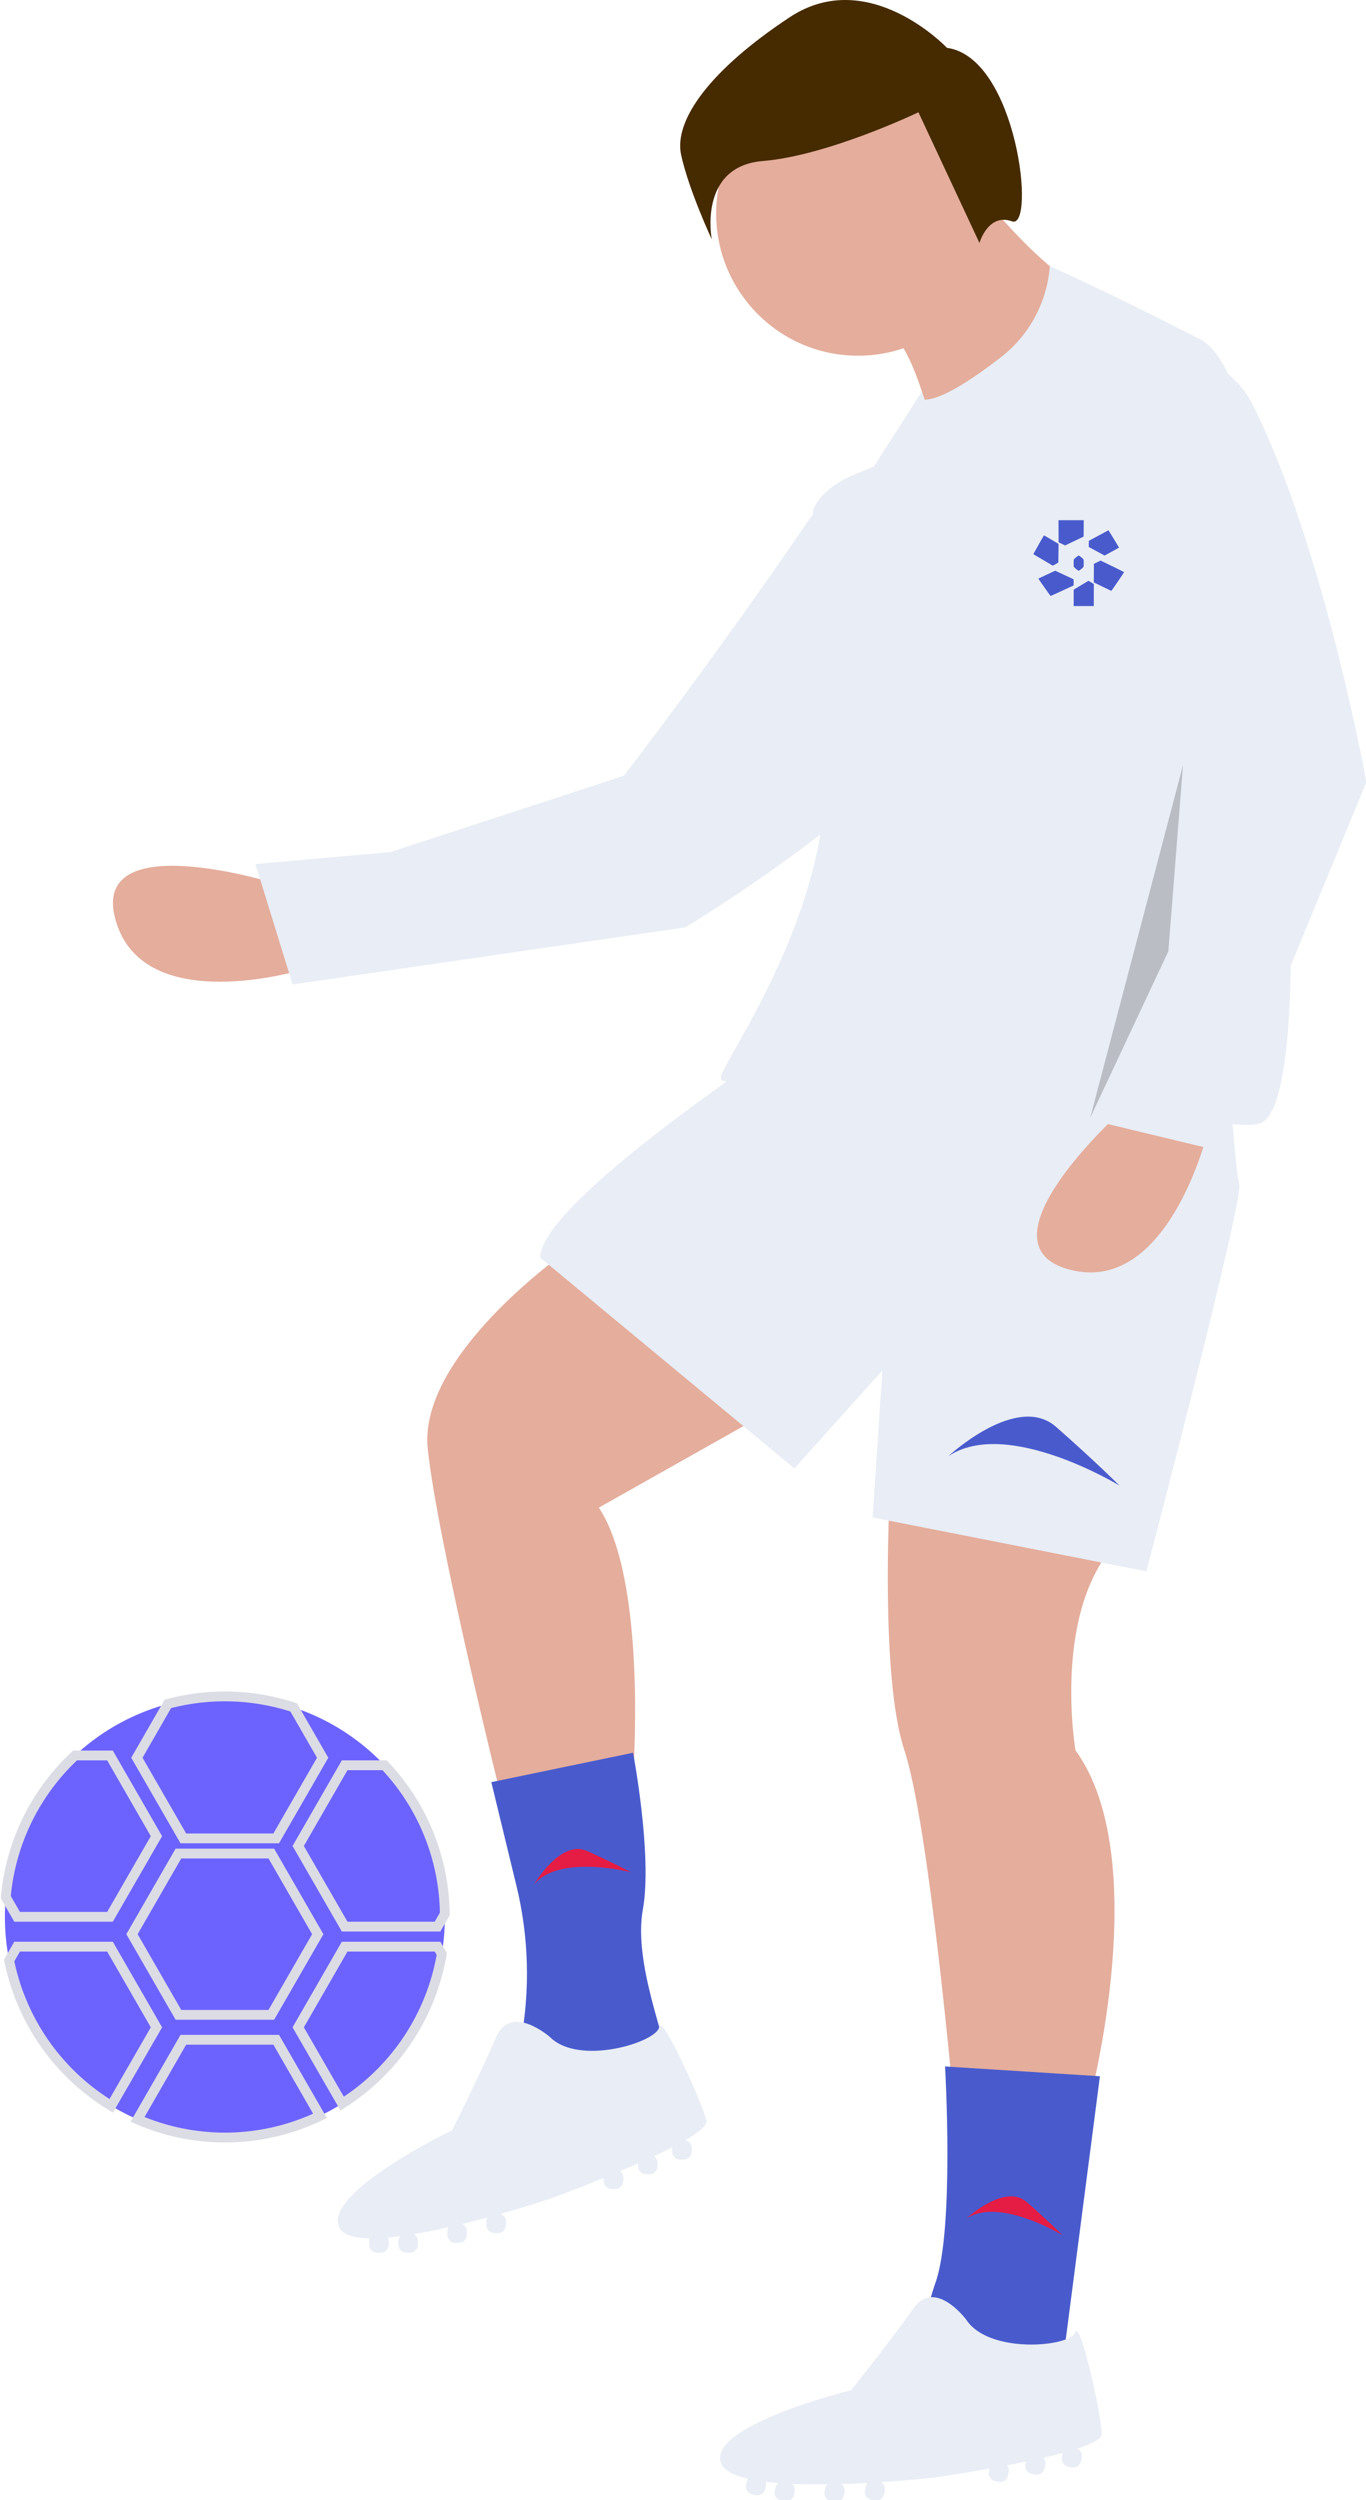 <svg width="240" height="439" viewBox="0 0 240 439" fill="none" xmlns="http://www.w3.org/2000/svg">
<g clip-path="url(#clip0_97_1534)">
<path d="M48.394 155.147C48.394 155.147 15.296 144.814 20.377 161.814C25.458 178.813 53.336 170.226 53.336 170.226L48.394 155.147Z" fill="#E4AD9C"/>
<path d="M174.912 91.341C174.912 91.341 157.95 68.111 141.47 92.227C124.959 116.39 109.607 136.226 109.607 136.226L68.598 149.626L44.873 151.736L51.409 172.875L120.39 162.846C120.39 162.846 197.188 117.126 174.912 91.341Z" fill="#E9EDF5"/>
<path d="M99.203 219.987C99.203 219.987 73.436 238.063 75.154 254.418C76.872 270.773 88.037 315.534 88.037 315.534L111.228 312.09C111.228 312.09 113.804 277.659 105.215 264.747L146.442 241.506L99.203 219.987Z" fill="#E4AD9C"/>
<path d="M156.32 262.595C156.32 262.595 154.602 294.444 158.897 307.356C163.191 320.268 167.486 368.472 167.486 368.472H191.535C191.535 368.472 202.7 326.293 188.958 307.356C188.958 307.356 184.664 282.393 196.688 270.342L156.32 262.595Z" fill="#E4AD9C"/>
<path d="M150.737 174.365C150.737 174.365 94.908 209.657 94.908 220.847L139.571 257.861L155.031 240.645L153.314 266.469L201.412 275.937C201.412 275.937 218.59 210.518 217.731 207.936C216.872 205.353 214.296 167.479 214.296 167.479L150.737 174.365Z" fill="#E9EDF5"/>
<path d="M111.228 307.786L86.32 312.951L90.745 331.185C92.923 340.159 93.171 349.495 91.473 358.573C91.473 358.573 117.24 365.459 117.24 362.016C117.24 358.573 111.228 344.8 112.945 335.332C114.663 325.863 111.228 307.786 111.228 307.786Z" fill="#495BCC"/>
<path d="M124.111 372.345C123.252 368.902 116.116 353.291 115.819 355.932C115.522 358.573 101.78 362.877 96.626 357.712C96.626 357.712 89.755 351.687 87.178 357.712C84.602 363.738 79.448 374.067 79.448 374.067C79.448 374.067 56.258 385.257 59.694 391.283C60.388 392.501 62.314 393.015 64.942 393.061C64.88 393.22 64.848 393.389 64.847 393.56V394.17C64.847 394.546 64.996 394.906 65.261 395.172C65.526 395.437 65.886 395.587 66.26 395.587H66.869C67.244 395.587 67.603 395.437 67.868 395.172C68.134 394.906 68.282 394.546 68.282 394.17V393.56C68.281 393.34 68.228 393.124 68.128 392.929C68.831 392.867 69.559 392.785 70.309 392.687C70.11 392.934 70.001 393.242 70 393.56V394.17C70 394.546 70.149 394.906 70.414 395.172C70.679 395.437 71.039 395.587 71.414 395.587H72.022C72.397 395.587 72.757 395.437 73.022 395.172C73.287 394.906 73.436 394.546 73.436 394.17V393.56C73.435 393.308 73.367 393.06 73.239 392.843C73.11 392.626 72.926 392.448 72.705 392.327C74.682 391.996 76.745 391.575 78.797 391.109C78.662 391.329 78.59 391.581 78.589 391.838V392.448C78.589 392.824 78.738 393.184 79.003 393.45C79.268 393.716 79.628 393.865 80.003 393.865H80.612C80.986 393.865 81.346 393.716 81.611 393.45C81.876 393.184 82.025 392.824 82.025 392.448V391.838C82.025 391.565 81.945 391.297 81.796 391.067C81.647 390.838 81.434 390.657 81.185 390.546C82.723 390.17 84.232 389.778 85.667 389.389C85.533 389.608 85.462 389.86 85.461 390.117V390.727C85.461 391.103 85.609 391.463 85.875 391.729C86.14 391.994 86.499 392.143 86.874 392.143H87.483C87.858 392.143 88.217 391.994 88.482 391.729C88.747 391.463 88.896 391.103 88.896 390.727V390.117C88.895 389.816 88.799 389.522 88.62 389.28C88.441 389.038 88.189 388.86 87.902 388.771C92.946 387.347 96.626 386.118 96.626 386.118C96.626 386.118 100.9 384.559 106.074 382.454V382.98C106.074 383.355 106.223 383.716 106.488 383.981C106.753 384.247 107.113 384.396 107.488 384.396H108.096C108.471 384.396 108.831 384.247 109.096 383.981C109.361 383.716 109.51 383.355 109.51 382.98V382.37C109.509 382.155 109.46 381.943 109.365 381.751C109.27 381.558 109.133 381.39 108.963 381.258C110.002 380.821 111.05 380.371 112.086 379.913V380.397C112.086 380.773 112.235 381.133 112.5 381.399C112.766 381.665 113.125 381.814 113.5 381.814H114.109C114.483 381.814 114.843 381.665 115.108 381.399C115.373 381.133 115.522 380.773 115.522 380.397V379.787C115.522 379.56 115.467 379.335 115.362 379.133C115.256 378.931 115.104 378.758 114.917 378.628C116.038 378.104 117.117 377.58 118.113 377.068C118.108 377.114 118.099 377.158 118.099 377.205V377.815C118.099 378.191 118.248 378.551 118.513 378.817C118.778 379.082 119.137 379.232 119.512 379.232H120.121C120.496 379.232 120.855 379.082 121.12 378.817C121.385 378.551 121.534 378.191 121.534 377.815V377.205C121.534 376.878 121.422 376.562 121.216 376.309C121.009 376.056 120.722 375.882 120.403 375.817C122.805 374.419 124.319 373.18 124.111 372.345Z" fill="#E9EDF5"/>
<path d="M193.252 364.598L166.043 362.877C166.043 362.877 167.692 391.283 164.393 400.751C161.095 410.22 162.744 413.663 162.744 413.663L186.656 415.385L193.252 364.598Z" fill="#495BCC"/>
<path d="M193.587 427.379C193.464 423.832 189.732 407.073 188.892 409.594C188.052 412.115 173.717 413.452 169.751 407.324C169.751 407.324 164.284 399.995 160.511 405.35C156.737 410.704 149.548 419.73 149.548 419.73C149.548 419.73 124.539 425.828 126.646 432.439C127.072 433.776 128.848 434.681 131.409 435.275C131.315 435.418 131.249 435.577 131.212 435.743L131.085 436.34C131.007 436.707 131.078 437.091 131.282 437.406C131.486 437.721 131.806 437.942 132.173 438.021L132.768 438.148C133.135 438.226 133.517 438.156 133.832 437.951C134.146 437.747 134.367 437.425 134.445 437.058L134.572 436.461C134.617 436.246 134.61 436.024 134.553 435.812C135.252 435.898 135.982 435.971 136.735 436.031C136.49 436.231 136.319 436.51 136.252 436.82L136.125 437.417C136.047 437.784 136.118 438.168 136.322 438.483C136.526 438.798 136.846 439.019 137.213 439.098L137.808 439.225C138.175 439.303 138.557 439.232 138.872 439.028C139.187 438.824 139.407 438.502 139.485 438.135L139.612 437.538C139.664 437.291 139.649 437.035 139.568 436.796C139.488 436.557 139.345 436.344 139.154 436.179C141.156 436.269 143.262 436.289 145.365 436.261C145.188 436.448 145.065 436.68 145.011 436.931L144.884 437.528C144.805 437.895 144.876 438.279 145.08 438.594C145.284 438.909 145.605 439.13 145.971 439.209L146.567 439.336C146.933 439.414 147.316 439.343 147.63 439.139C147.945 438.935 148.166 438.613 148.244 438.246L148.371 437.649C148.427 437.381 148.405 437.103 148.307 436.847C148.209 436.592 148.039 436.37 147.818 436.209C149.401 436.163 150.957 436.095 152.442 436.015C152.266 436.201 152.143 436.432 152.089 436.683L151.962 437.28C151.884 437.647 151.954 438.031 152.158 438.346C152.362 438.661 152.683 438.882 153.05 438.961L153.645 439.088C154.011 439.166 154.394 439.096 154.709 438.891C155.023 438.687 155.244 438.365 155.322 437.998L155.449 437.401C155.511 437.107 155.477 436.8 155.353 436.525C155.228 436.251 155.019 436.024 154.757 435.877C159.986 435.539 163.841 435.106 163.841 435.106C163.841 435.106 168.345 434.474 173.844 433.497L173.734 434.011C173.656 434.378 173.727 434.762 173.931 435.077C174.135 435.392 174.455 435.613 174.822 435.692L175.417 435.819C175.784 435.897 176.166 435.826 176.481 435.622C176.796 435.417 177.016 435.096 177.094 434.729L177.221 434.132C177.265 433.922 177.261 433.704 177.208 433.496C177.156 433.288 177.056 433.095 176.918 432.931C178.025 432.72 179.143 432.499 180.252 432.268L180.152 432.741C180.073 433.109 180.144 433.492 180.348 433.808C180.552 434.123 180.873 434.344 181.239 434.422L181.834 434.55C182.201 434.628 182.584 434.557 182.898 434.353C183.213 434.148 183.433 433.827 183.512 433.459L183.639 432.863C183.686 432.64 183.679 432.409 183.618 432.189C183.557 431.97 183.444 431.769 183.288 431.602C184.493 431.324 185.658 431.038 186.738 430.744C186.724 430.788 186.706 430.83 186.696 430.876L186.569 431.472C186.491 431.84 186.562 432.223 186.765 432.538C186.969 432.854 187.29 433.075 187.657 433.153L188.252 433.28C188.619 433.359 189.001 433.288 189.316 433.083C189.63 432.879 189.851 432.558 189.929 432.19L190.056 431.594C190.124 431.274 190.08 430.941 189.931 430.651C189.782 430.36 189.537 430.13 189.239 430C191.878 429.135 193.617 428.238 193.587 427.379Z" fill="#E9EDF5"/>
<path d="M150.737 62.463C164.493 62.463 175.645 51.287 175.645 37.5C175.645 23.714 164.493 12.538 150.737 12.538C136.981 12.538 125.829 23.714 125.829 37.5C125.829 51.287 136.981 62.463 150.737 62.463Z" fill="#E4AD9C"/>
<path d="M173.068 34.918C173.068 34.918 186.811 52.133 193.682 51.273L163.62 74.514C163.62 74.514 160.185 59.881 155.89 58.159C151.596 56.438 173.068 34.918 173.068 34.918Z" fill="#E4AD9C"/>
<path d="M226.75 162.744C226.75 162.744 226.748 67.76 210.849 59.578C194.959 51.4 184.448 46.733 184.448 46.733C184.214 49.85 183.331 52.883 181.854 55.636C180.377 58.389 178.341 60.8 175.876 62.715C170.608 66.792 165.359 70.172 162.427 70.183L162.332 69.78L161.975 68.756L153.314 82.261C153.314 82.261 145.584 83.983 143.007 89.147C141.613 91.942 148.187 120.069 144.295 145.529C140.994 167.129 127.082 186.628 126.688 188.998C126.021 193.006 142.93 182.506 150.544 177.598C150.657 177.724 150.737 177.808 150.737 177.808C150.737 177.808 146.443 179.53 155.032 176.947C159.898 175.484 166.693 175.403 171.67 175.607C171.664 177.103 171.699 178.291 171.78 179.099C172.639 187.707 215.584 199.758 221.596 197.176C227.609 194.593 226.75 162.744 226.75 162.744Z" fill="#E9EDF5"/>
<path d="M196.688 195.454C196.688 195.454 170.921 218.695 188.099 222.999C205.277 227.303 212.148 198.897 212.148 198.897L196.688 195.454Z" fill="#E4AD9C"/>
<path d="M166.627 255.709C166.627 255.709 178.651 244.519 185.522 250.544C192.394 256.57 196.688 260.874 196.688 260.874C196.688 260.874 176.933 248.823 166.627 255.709Z" fill="#495BCC"/>
<path d="M169.75 389.603C169.75 389.603 176.527 383.296 180.4 386.692C184.273 390.088 186.694 392.514 186.694 392.514C186.694 392.514 175.559 385.721 169.75 389.603Z" fill="#E51C44"/>
<path d="M93.82 330.936C93.82 330.936 98.473 322.925 103.164 325.045C107.856 327.165 110.876 328.779 110.876 328.779C110.876 328.779 98.251 325.529 93.82 330.936Z" fill="#E51C44"/>
<path d="M220.26 71.388C211.745 54.236 185.84 63.591 190.049 82.278C190.112 82.556 190.178 82.838 190.246 83.122C194.683 100.811 201.933 117.669 211.719 133.047L202.271 175.226L191.964 196.745L213.437 201.91L240.063 137.351C240.063 137.351 232.718 96.487 220.26 71.388Z" fill="#E9EDF5"/>
<path opacity="0.2" d="M207.854 134.338L191.535 196.315L205.277 167.048L207.854 134.338Z" fill="black"/>
<path d="M166.38 8.402C166.38 8.402 152.612 -6.125 138.753 3.024C124.894 12.172 118.32 21.059 119.679 27.247C121.038 33.435 125.059 42.042 125.059 42.042C125.059 42.042 122.56 29.223 134.035 28.274C145.511 27.325 161.365 19.715 161.365 19.715L172.089 42.666C172.089 42.666 173.605 37.348 177.808 38.873C182.011 40.399 178.753 10.104 166.38 8.402Z" fill="#462A00"/>
<path d="M78.16 336.623C78.159 338.803 77.978 340.98 77.619 343.13V343.139C76.632 348.924 74.348 354.408 70.937 359.179C67.527 363.949 63.08 367.881 57.931 370.677C52.783 373.474 47.068 375.061 41.218 375.32C35.368 375.579 29.535 374.503 24.161 372.173H24.152C22.562 371.485 21.021 370.689 19.54 369.789C14.95 367.011 10.986 363.309 7.899 358.915C4.811 354.522 2.669 349.533 1.606 344.267C1.108 341.749 0.858 339.189 0.859 336.623C0.859 335.452 0.91 334.29 1.013 333.145V333.137C1.905 323.252 6.548 314.088 13.985 307.534C21.422 300.981 31.085 297.538 40.981 297.917C50.877 298.296 60.25 302.467 67.166 309.57C74.083 316.673 78.015 326.165 78.151 336.089V336.098C78.16 336.278 78.16 336.442 78.16 336.623Z" fill="#6C63FF"/>
<path d="M49.024 323.685H31.713L23.057 308.664L28.928 298.466L29.271 298.373C36.704 296.383 44.553 296.603 51.863 299.006L52.174 299.11L57.679 308.664L49.024 323.685ZM32.705 321.963H48.032L55.696 308.664L51.015 300.54C44.223 298.382 36.963 298.176 30.059 299.945L25.041 308.664L32.705 321.963Z" fill="#DCDCE5"/>
<path d="M48.165 354.674H30.854L22.198 339.65L30.854 324.626H48.165L56.82 339.65L48.165 354.674ZM31.846 352.952H47.173L54.837 339.65L47.173 326.347H31.846L24.182 339.65L31.846 352.952Z" fill="#DCDCE5"/>
<path d="M39.509 376.219C34.111 376.229 28.769 375.12 23.819 372.962L22.936 372.578L31.713 357.333H49.024L57.431 371.928L56.596 372.329C51.267 374.903 45.425 376.233 39.509 376.219ZM25.392 371.757C30.114 373.661 35.172 374.591 40.261 374.49C45.35 374.389 50.367 373.26 55.011 371.17L48.032 359.054H32.705L25.392 371.757Z" fill="#DCDCE5"/>
<path d="M77.367 339.179H60.057L51.401 324.158L60.056 309.129H67.939L68.193 309.397C75.028 316.604 78.893 326.135 79.01 336.078V336.328L77.367 339.179ZM61.048 337.457H76.376L77.289 335.873C77.123 326.57 73.529 317.657 67.198 310.85H61.049L53.385 324.158L61.048 337.457Z" fill="#DCDCE5"/>
<path d="M59.818 370.608L51.401 356.007L60.056 340.978H77.366L78.478 342.898L78.466 343.283C77.527 348.765 75.45 353.987 72.367 358.612C69.285 363.237 65.267 367.161 60.573 370.13L59.818 370.608ZM53.385 356.007L60.406 368.186C64.66 365.354 68.298 361.688 71.102 357.41C73.905 353.132 75.817 348.33 76.721 343.293L76.377 342.7H61.049L53.385 356.007Z" fill="#DCDCE5"/>
<path d="M19.846 370.979L19.096 370.525C14.405 367.684 10.354 363.899 7.199 359.408C4.044 354.917 1.852 349.819 0.764 344.435L0.7 344.117L2.51 340.978H19.821L28.477 356.007L19.846 370.979ZM2.513 344.414C3.557 349.356 5.573 354.04 8.445 358.191C11.318 362.342 14.987 365.877 19.24 368.59L26.493 356.007L18.829 342.7H3.502L2.513 344.414Z" fill="#DCDCE5"/>
<path d="M19.821 337.458H2.511L0.155 333.376V333.145C1.003 323.39 5.438 314.299 12.599 307.638L12.847 307.407H19.821L28.477 322.437L19.821 337.458ZM3.501 335.736H18.829L26.493 322.437L18.829 309.129H13.524C6.898 315.397 2.765 323.861 1.894 332.95L3.501 335.736Z" fill="#DCDCE5"/>
<path d="M185.984 93.288L185.994 95.23L186.565 95.506L187.139 95.782L188.763 95.004L190.39 94.228L190.399 92.787L190.406 91.347H188.192H185.978L185.984 93.288Z" fill="#495BCC"/>
<path d="M193.015 94.045L191.305 94.974L191.297 95.513L191.292 96.052L192.118 96.498C192.575 96.745 193.199 97.083 193.508 97.25L194.071 97.555L195.327 96.873C196.017 96.498 196.594 96.183 196.605 96.172C196.627 96.152 194.785 93.131 194.744 93.121C194.733 93.118 193.956 93.534 193.015 94.045Z" fill="#495BCC"/>
<path d="M182.472 95.658C181.961 96.568 181.547 97.313 181.55 97.316C181.574 97.336 184.928 99.318 184.958 99.329C184.977 99.337 185.208 99.217 185.467 99.064L185.942 98.782L185.959 97.855C185.97 97.347 185.978 96.613 185.978 96.225V95.516L185.877 95.448C185.676 95.317 183.448 94.008 183.424 94.008C183.41 94.008 182.983 94.751 182.472 95.658Z" fill="#495BCC"/>
<path d="M189.096 97.832C188.623 98.211 188.635 98.181 188.635 98.889C188.635 99.408 188.637 99.448 188.69 99.551C188.761 99.697 189.406 100.216 189.515 100.216C189.564 100.216 189.71 100.123 189.938 99.947C190.416 99.578 190.406 99.594 190.406 98.893C190.406 98.184 190.413 98.201 189.94 97.828C189.717 97.655 189.564 97.555 189.518 97.555C189.472 97.555 189.321 97.655 189.096 97.832Z" fill="#495BCC"/>
<path d="M192.768 98.73L192.194 99.014L192.187 100.644L192.177 102.272L193.701 103.017C194.538 103.429 195.238 103.764 195.254 103.764C195.297 103.764 197.507 100.511 197.491 100.472C197.484 100.455 196.992 100.204 196.397 99.911C195.799 99.619 194.883 99.17 194.354 98.911C193.826 98.651 193.382 98.44 193.369 98.442C193.356 98.442 193.084 98.571 192.768 98.73Z" fill="#495BCC"/>
<path d="M183.927 100.901C183.122 101.276 182.448 101.593 182.436 101.603C182.413 101.621 184.498 104.578 184.584 104.65C184.597 104.663 185.51 104.251 186.615 103.737L188.623 102.802L188.633 102.272C188.639 101.868 188.63 101.734 188.601 101.716C188.579 101.701 187.905 101.384 187.107 101.014C186.308 100.641 185.596 100.311 185.523 100.278L185.395 100.216L183.927 100.901Z" fill="#495BCC"/>
<path d="M189.944 102.766L188.647 103.54L188.64 104.983L188.635 106.424H190.406H192.177V104.486V102.548L191.813 102.328C191.61 102.208 191.399 102.083 191.343 102.048L191.24 101.99L189.944 102.766Z" fill="#495BCC"/>
</g>
<defs>
<clipPath id="clip0_97_1534">
<rect width="240" height="439" fill="white"/>
</clipPath>
</defs>
</svg>
